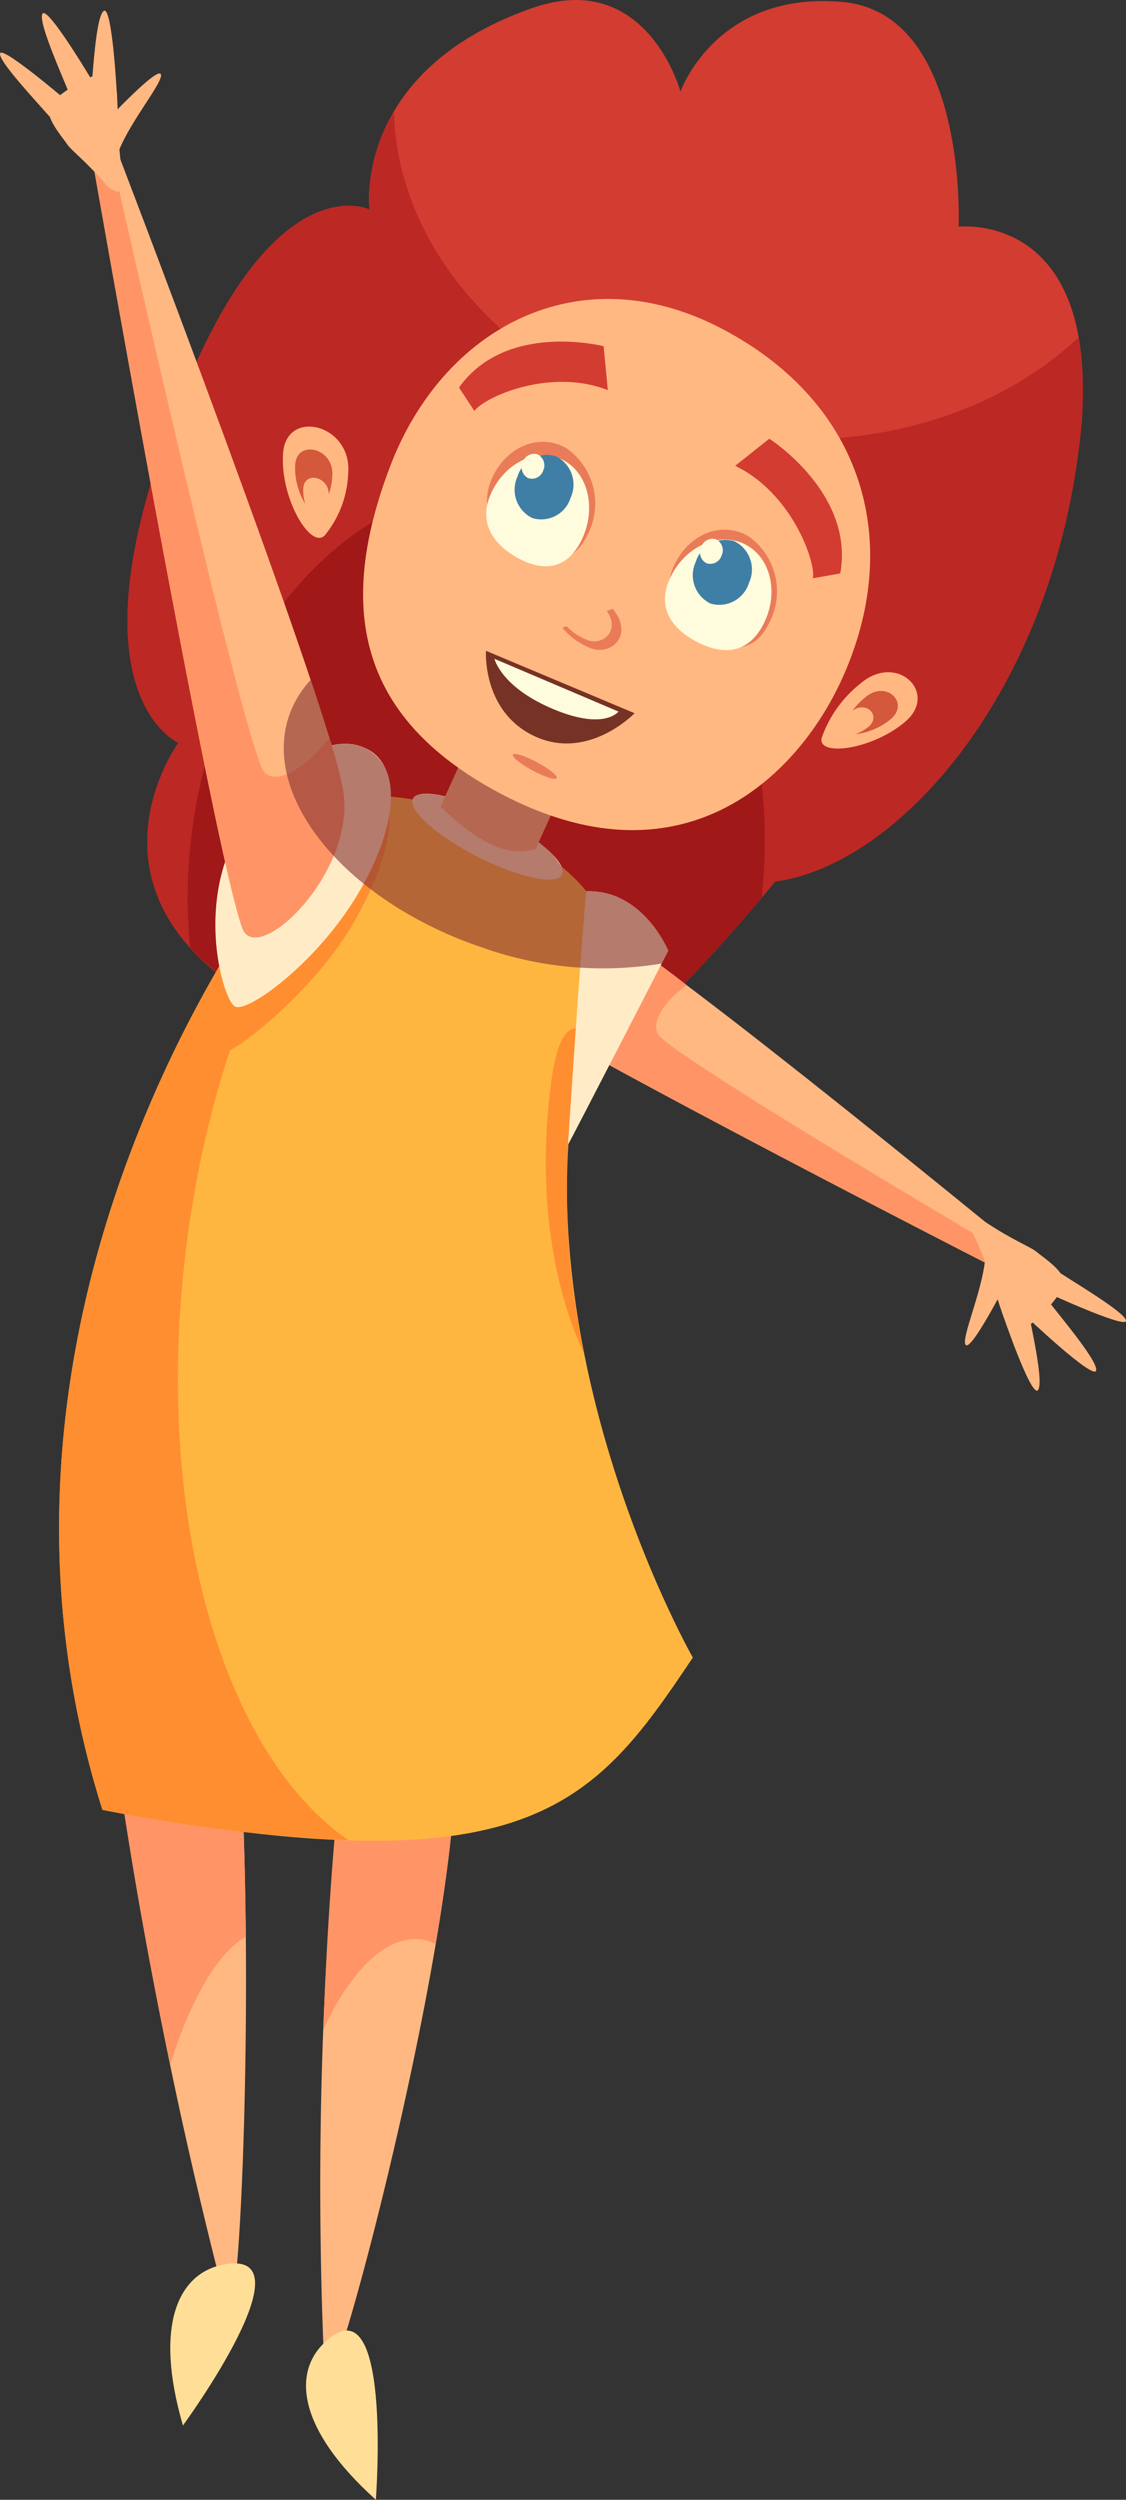<svg id="Group_1593" data-name="Group 1593" xmlns="http://www.w3.org/2000/svg" width="72.169" height="160.201" viewBox="0 0 72.169 160.201">
  <rect x="0" y="0" width="72.169" height="160.201" fill="#333333" stroke="none"/>
  <path id="Path_4168" data-name="Path 4168" d="M507.118,391.227c-4.813-2.524-5.743,4.66-5.962,6.457a261.882,261.882,0,0,0-1.09,37.814l.714.116C502.812,430.392,511.98,393.778,507.118,391.227Z" transform="translate(-479.292 -284.057)" fill="#ffb882"/>
  <path id="Path_4169" data-name="Path 4169" d="M506.285,408.347a3.025,3.025,0,0,1,.942.3c1.471-8.673,2.028-16.306-.1-17.422-4.813-2.524-5.744,4.66-5.962,6.457-.314,2.581-.858,8.492-1.138,16.444C501.766,410.364,504.058,408.066,506.285,408.347Z" transform="translate(-479.302 -284.057)" fill="#ff9566"/>
  <path id="Path_4170" data-name="Path 4170" d="M489.6,377.6c-5.814-1.393-5.086,7.042-4.889,9.147a316.2,316.2,0,0,0,7.948,43.229l.8-.086C494.391,423.343,495.468,379.006,489.6,377.6Z" transform="translate(-478.427 -283.307)" fill="#ffb882"/>
  <path id="Path_4171" data-name="Path 4171" d="M494.18,407.422c-.123-13.9-1.2-29.011-4.585-29.824-5.814-1.393-5.086,7.042-4.889,9.147a291.436,291.436,0,0,0,4.636,28.849C490.642,411.443,492.4,408.431,494.18,407.422Z" transform="translate(-478.427 -283.307)" fill="#ff9566"/>
  <path id="Path_4172" data-name="Path 4172" d="M528.234,334.149c7.858-1.075,17.525-11.912,19.479-27.883,1.863-15.235-7.722-14.08-7.722-14.08s.607-13.716-7.487-14.41-10.341,5.753-10.341,5.753-2.141-7.939-9.508-5.355c-11.556,4.053-10.427,12.91-10.427,12.91s-5.776-2.839-11.612,10.987c-8.384,19.867-.63,23.189-.63,23.189s-7.91,10.821,7.747,17.931C509.9,348.714,512.861,352.663,528.234,334.149Z" transform="translate(-478.549 -277.656)" fill="#d33c31"/>
  <path id="Path_4173" data-name="Path 4173" d="M526.08,306.013c-12.616-1.589-22.031-10.616-22.284-20.77a10.9,10.9,0,0,0-1.569,6.27s-5.776-2.839-11.612,10.987c-8.385,19.866-.63,23.189-.63,23.189s-7.91,10.821,7.747,17.931c12.168,5.524,15.129,9.473,30.5-9.041,7.858-1.075,17.525-11.912,19.479-27.883a23.878,23.878,0,0,0-.027-6.987C542.567,304.509,534.606,307.087,526.08,306.013Z" transform="translate(-478.549 -278.086)" fill="#bc2824"/>
  <path id="Path_4174" data-name="Path 4174" d="M512.394,310.719c-10.072-1.269-19.62,8.681-21.326,22.222a32.635,32.635,0,0,0-.1,7.311,20.68,20.68,0,0,0,7,4.8c11.93,5.416,15.017,9.3,29.624-8C529.076,323.714,522.349,311.972,512.394,310.719Z" transform="translate(-478.78 -279.522)" fill="#a01818"/>
  <path id="Path_4175" data-name="Path 4175" d="M510.79,344.667c3.719,2.908,35.247,18.99,35.247,18.99l.69-1.139s-24.49-20.161-28.321-21.98C514.647,338.755,509.075,343.326,510.79,344.667Z" transform="translate(-479.894 -281.194)" fill="#ffb882"/>
  <path id="Path_4176" data-name="Path 4176" d="M522.269,347.7c-.834-.724.069-2.262,1.641-3.368a48.227,48.227,0,0,0-5.5-3.8c-3.759-1.784-9.332,2.788-7.617,4.128,3.719,2.908,35.247,18.99,35.247,18.99l.534-.879C537.389,357.365,524.54,349.673,522.269,347.7Z" transform="translate(-479.894 -281.194)" fill="#ff9566"/>
  <path id="Path_4177" data-name="Path 4177" d="M484.851,396.709c27.247,5.065,31.382-.091,37.84-9.764,0,0-13.37-23.438-5.7-44.361,2.44-6.655-13.768-13.089-17.28-10.057C496.3,335.474,474.464,363.827,484.851,396.709Z" transform="translate(-478.286 -280.719)" fill="#ffb640"/>
  <path id="Path_4178" data-name="Path 4178" d="M515.677,336.735c.3-.736-1.6-2.41-4.242-3.74s-5.031-1.811-5.332-1.075,1.6,2.41,4.243,3.74S515.377,337.471,515.677,336.735Z" transform="translate(-479.645 -280.709)" fill="#ffecc7"/>
  <path id="Path_4179" data-name="Path 4179" d="M515.454,351.191c-.955,7.583.4,13.464,2.16,17.223a48.732,48.732,0,0,1,.049-20.994C517.181,347.71,516.031,346.6,515.454,351.191Z" transform="translate(-480.158 -281.606)" fill="#ff8e31"/>
  <path id="Path_4180" data-name="Path 4180" d="M501.667,339.612c2.6-4.661,2.752-7.815,1.057-8.478s-4.6,1.414-7.2,6.075-3.239,10.592-2.67,11.012S499.068,344.272,501.667,339.612Z" transform="translate(-478.886 -280.677)" fill="#ff8e31"/>
  <path id="Path_4181" data-name="Path 4181" d="M490.233,360.565c1.527-12.131,6.02-22.518,11.747-28.784a3.874,3.874,0,0,0-2.268.747c-3.413,2.947-25.248,31.3-14.861,64.181a106.237,106.237,0,0,0,15.786,1.949C492.564,393.133,488.061,377.811,490.233,360.565Z" transform="translate(-478.286 -280.721)" fill="#ff8e31"/>
  <path id="Path_4182" data-name="Path 4182" d="M502.062,337.4c2.6-4.66,2.361-8.033.161-8.977s-5.529.9-8.128,5.556-.94,10.5-.174,11.029S499.463,342.057,502.062,337.4Z" transform="translate(-478.887 -280.517)" fill="#ffecc7"/>
  <path id="Path_4183" data-name="Path 4183" d="M493.931,337.655c-1.974-5.521-9.764-50.144-9.764-50.144l1.384-.6s14.052,36.61,14.858,42C501.2,334.2,494.841,340.2,493.931,337.655Z" transform="translate(-478.404 -278.18)" fill="#ffb882"/>
  <path id="Path_4184" data-name="Path 4184" d="M500.409,328.919a28.717,28.717,0,0,0-.9-3.442c-1.641,2.143-3.789,3.252-4.346,1.881-1.524-3.754-6.809-26.715-9.882-40.322l-1.116.483s7.79,44.623,9.764,50.144C494.841,340.207,501.2,334.205,500.409,328.919Z" transform="translate(-478.404 -278.187)" fill="#ff9566"/>
  <path id="Path_4185" data-name="Path 4185" d="M516.647,354.442c.138-.19,6.429-12.428,6.429-12.428s-1.608-3.935-5.256-3.813C517.557,340.572,516.647,354.442,516.647,354.442Z" transform="translate(-480.244 -281.084)" fill="#ffecc7"/>
  <path id="Path_4186" data-name="Path 4186" d="M517.861,326.337l-6.092-2.7-3.777,8.312c2.089,2.036,4.141,3.342,6.092,2.7Z" transform="translate(-479.753 -280.26)" fill="#ffb882"/>
  <path id="Path_4187" data-name="Path 4187" d="M503.325,446.822c-5.12-4.615-5.242-8.146-3.364-10C504.428,432.4,503.325,446.822,503.325,446.822Z" transform="translate(-479.236 -286.622)" fill="#ffdf97"/>
  <path id="Path_4188" data-name="Path 4188" d="M490.438,441.805c-1.919-6.62-.162-9.685,2.413-10.273C498.975,430.134,490.438,441.805,490.438,441.805Z" transform="translate(-478.713 -286.363)" fill="#ffdf97"/>
  <path id="Path_4189" data-name="Path 4189" d="M510.132,341.008a23.029,23.029,0,0,0,11.432,1l.419-.815s-1.608-3.935-5.257-3.813v0a11.334,11.334,0,0,0-1.615-1.6,4.827,4.827,0,0,0-1.442-1.544l3.589-7.9-6.092-2.7-3.486,7.67c-1.109-.263-1.907-.236-2.071.166,0,.01,0,.026,0,.037-.487-.085-.958-.145-1.408-.178a3.123,3.123,0,0,0-1.713-3.167,3.326,3.326,0,0,0-2.08-.113c-.353-1.181-.814-2.616-1.348-4.216a6.526,6.526,0,0,0-1.393,2.321C495.892,331.467,501.473,338.117,510.132,341.008Z" transform="translate(-479.15 -280.26)" fill="#843131" opacity="0.6" style="mix-blend-mode: multiply;isolation: isolate"/>
  <g id="Group_1590" data-name="Group 1590" transform="translate(18.129 19.159)">
    <path id="Path_4190" data-name="Path 4190" d="M533.414,322.332c3.944-8.654,1.484-17.654-7.692-22.46s-17.9-.043-21.273,8.848-2.165,16,6.98,20.888C523.03,335.808,530.483,328.763,533.414,322.332Z" transform="translate(-497.584 -297.965)" fill="#ffb882"/>
    <g id="Group_1589" data-name="Group 1589" transform="translate(11.291 2.732)">
      <path id="Path_4191" data-name="Path 4191" d="M511.511,309.911c.956-2.014,3.092-2.82,4.772-1.8a4.327,4.327,0,0,1,1.315,5.5c-.956,2.014-2.635,1.928-4.316.907S510.557,311.926,511.511,309.911Z" transform="translate(-509.353 -301.247)" fill="#ea7b59"/>
      <path id="Path_4192" data-name="Path 4192" d="M523.863,315.881c.955-2.014,3.091-2.82,4.772-1.8a4.328,4.328,0,0,1,1.314,5.5c-.955,2.014-2.635,1.927-4.316.907S522.909,317.9,523.863,315.881Z" transform="translate(-510.052 -301.585)" fill="#ea7b59"/>
      <path id="Path_4193" data-name="Path 4193" d="M523.64,316.621c1-1.957,3.14-2.845,4.771-1.985s2.14,3.142,1.136,5.1-2.661,1.976-4.292,1.117S522.636,318.577,523.64,316.621Z" transform="translate(-510.037 -301.623)" fill="#fffbdd"/>
      <path id="Path_4194" data-name="Path 4194" d="M525.32,315.739a1.987,1.987,0,0,1,2.476-1.322,2.022,2.022,0,0,1,.933,2.669,1.987,1.987,0,0,1-2.476,1.321A2.021,2.021,0,0,1,525.32,315.739Z" transform="translate(-510.146 -301.622)" fill="#3f7fa5"/>
      <path id="Path_4195" data-name="Path 4195" d="M525.688,314.8a.767.767,0,0,1,.957-.51.782.782,0,0,1,.36,1.031.768.768,0,0,1-.958.51A.781.781,0,0,1,525.688,314.8Z" transform="translate(-510.172 -301.619)" fill="#fffbdd"/>
      <path id="Path_4196" data-name="Path 4196" d="M534.742,316.094l-1.751.308c.19-1.081-1.381-5.486-4.986-7.205l2.19-1.737S535.673,310.949,534.742,316.094Z" transform="translate(-510.307 -301.235)" fill="#d33c31"/>
      <path id="Path_4197" data-name="Path 4197" d="M511.5,310.825c.991-1.938,3.063-2.777,4.628-1.875s2.031,3.207,1.04,5.144-2.591,1.919-4.156,1.015S510.51,312.762,511.5,310.825Z" transform="translate(-509.35 -301.299)" fill="#fffbdd"/>
      <path id="Path_4198" data-name="Path 4198" d="M513.207,309.947a1.965,1.965,0,0,1,2.463-1.3,2.019,2.019,0,0,1,.943,2.655,1.965,1.965,0,0,1-2.463,1.3A2.019,2.019,0,0,1,513.207,309.947Z" transform="translate(-509.46 -301.296)" fill="#3f7fa5"/>
      <path id="Path_4199" data-name="Path 4199" d="M513.57,309.021a.759.759,0,0,1,.951-.5.781.781,0,0,1,.364,1.026.759.759,0,0,1-.952.5A.778.778,0,0,1,513.57,309.021Z" transform="translate(-509.486 -301.292)" fill="#fffbdd"/>
      <path id="Path_4200" data-name="Path 4200" d="M509.245,303.807l.984,1.5c.639-.89,4.852-2.791,8.554-1.335l-.271-2.815S512.264,299.553,509.245,303.807Z" transform="translate(-509.245 -300.861)" fill="#d33c31"/>
      <path id="Path_4201" data-name="Path 4201" d="M520.6,325.867l-9.525-4s-.244,3.717,2.883,5.358C517.512,329.091,520.6,325.867,520.6,325.867Z" transform="translate(-509.349 -302.051)" fill="#763224"/>
      <path id="Path_4202" data-name="Path 4202" d="M519.6,325.792l-7.949-3.382s.406,1.732,3.526,3.118C518.663,327.075,519.6,325.792,519.6,325.792Z" transform="translate(-509.381 -302.081)" fill="#fffbdd"/>
      <path id="Path_4203" data-name="Path 4203" d="M518.119,321.555a4.566,4.566,0,0,1-1.852-1.321l3.224-1.222C520.84,320.63,519.5,322.016,518.119,321.555Z" transform="translate(-509.643 -301.889)" fill="#ea7b59"/>
      <path id="Path_4204" data-name="Path 4204" d="M517.981,321.052a3.563,3.563,0,0,1-1.481-.976l2.577-.988C520,320.313,519,321.343,517.981,321.052Z" transform="translate(-509.656 -301.893)" fill="#ffb882"/>
      <path id="Path_4205" data-name="Path 4205" d="M512.909,328.923c.072-.149.759.065,1.533.479s1.345.872,1.273,1.021-.758-.064-1.533-.479S512.837,329.073,512.909,328.923Z" transform="translate(-509.452 -302.448)" fill="#ea7b59"/>
    </g>
    <path id="Path_4206" data-name="Path 4206" d="M536.335,324.074c2.369-2.065,5.069.586,2.9,2.423s-5.683,2.243-5.344,1.01A7.661,7.661,0,0,1,536.335,324.074Z" transform="translate(-499.348 -299.401)" fill="#ffb882"/>
    <path id="Path_4207" data-name="Path 4207" d="M536.742,325.022c1.348-1.175,2.885.333,1.652,1.377s-3.234,1.277-3.041.575A4.356,4.356,0,0,1,536.742,325.022Z" transform="translate(-499.431 -299.473)" fill="#d3583c"/>
    <path id="Path_4208" data-name="Path 4208" d="M535.817,326c.924-.8,1.975.228,1.131.944s-2.215.874-2.083.393A2.992,2.992,0,0,1,535.817,326Z" transform="translate(-499.404 -299.536)" fill="#ffb882"/>
    <path id="Path_4209" data-name="Path 4209" d="M501.461,309.669c.3-3.174-3.944-4.226-4.168-1.352s1.769,6.224,2.67,5.29A6.644,6.644,0,0,0,501.461,309.669Z" transform="translate(-497.276 -298.456)" fill="#ffb882"/>
    <path id="Path_4210" data-name="Path 4210" d="M500.49,309.916c.168-1.807-2.245-2.406-2.373-.769s1.007,3.542,1.52,3.01A3.791,3.791,0,0,0,500.49,309.916Z" transform="translate(-497.323 -298.544)" fill="#d3583c"/>
    <path id="Path_4211" data-name="Path 4211" d="M500.29,311.294c.115-1.238-1.538-1.648-1.624-.527s.689,2.426,1.041,2.062A2.594,2.594,0,0,0,500.29,311.294Z" transform="translate(-497.354 -298.653)" fill="#ffb882"/>
  </g>
  <g id="Group_1591" data-name="Group 1591" transform="translate(0 0.679)">
    <path id="Path_4212" data-name="Path 4212" d="M485.162,289.9c-1.439-1.68-2.328-2.29-2.625-2.736s-1.468-1.759-1.1-2.466c.375-.725,3.6-2.7,4.059-1.9s.137,3.655.608,6.367C486.411,290.935,485.162,289.9,485.162,289.9Z" transform="translate(-478.246 -278.616)" fill="#ffb882"/>
    <path id="Path_4213" data-name="Path 4213" d="M481.876,286.071c-.942-1.148-3.974-4.282-3.811-4.794s4.728,3.427,4.728,3.427Z" transform="translate(-478.058 -278.537)" fill="#ffb882"/>
    <path id="Path_4214" data-name="Path 4214" d="M485.873,288.112c.575-2.068,3.2-5.057,2.849-5.441s-4.091,3.673-4.091,3.673Z" transform="translate(-478.431 -278.618)" fill="#ffb882"/>
    <path id="Path_4215" data-name="Path 4215" d="M483.012,284.587c-.511-1.4-2.4-5.432-2.072-6s3.4,4.643,3.4,4.643Z" transform="translate(-478.219 -278.386)" fill="#ffb882"/>
    <path id="Path_4216" data-name="Path 4216" d="M484.123,285c.182-1.5.34-6.06.908-6.588s.873,5.507.873,5.507Z" transform="translate(-478.402 -278.376)" fill="#ffb882"/>
  </g>
  <g id="Group_1592" data-name="Group 1592" transform="translate(61.845 78.199)">
    <path id="Path_4217" data-name="Path 4217" d="M544.973,360.679c1.845,1.221,2.868,1.563,3.274,1.91s1.9,1.289,1.737,2.07c-.162.8-2.723,3.582-3.382,2.94s-1.135-3.476-2.332-5.956C543.488,360.026,544.973,360.679,544.973,360.679Z" transform="translate(-543.64 -360.549)" fill="#ffb882"/>
    <path id="Path_4218" data-name="Path 4218" d="M549.249,363.608c1.222.845,5,3.026,4.981,3.563s-5.487-2-5.487-2Z" transform="translate(-543.906 -360.722)" fill="#ffb882"/>
    <path id="Path_4219" data-name="Path 4219" d="M544.934,362.664c.015,2.146-1.686,5.741-1.245,6.015s2.926-4.655,2.926-4.655Z" transform="translate(-543.616 -360.669)" fill="#ffb882"/>
    <path id="Path_4220" data-name="Path 4220" d="M548.618,365.25c.877,1.208,3.8,4.563,3.638,5.2s-4.547-3.53-4.547-3.53Z" transform="translate(-543.847 -360.815)" fill="#ffb882"/>
    <path id="Path_4221" data-name="Path 4221" d="M547.52,365.092c.236,1.489,1.337,5.921.935,6.584-.411.678-2.352-5.056-2.352-5.056Z" transform="translate(-543.757 -360.806)" fill="#ffb882"/>
  </g>
</svg>
